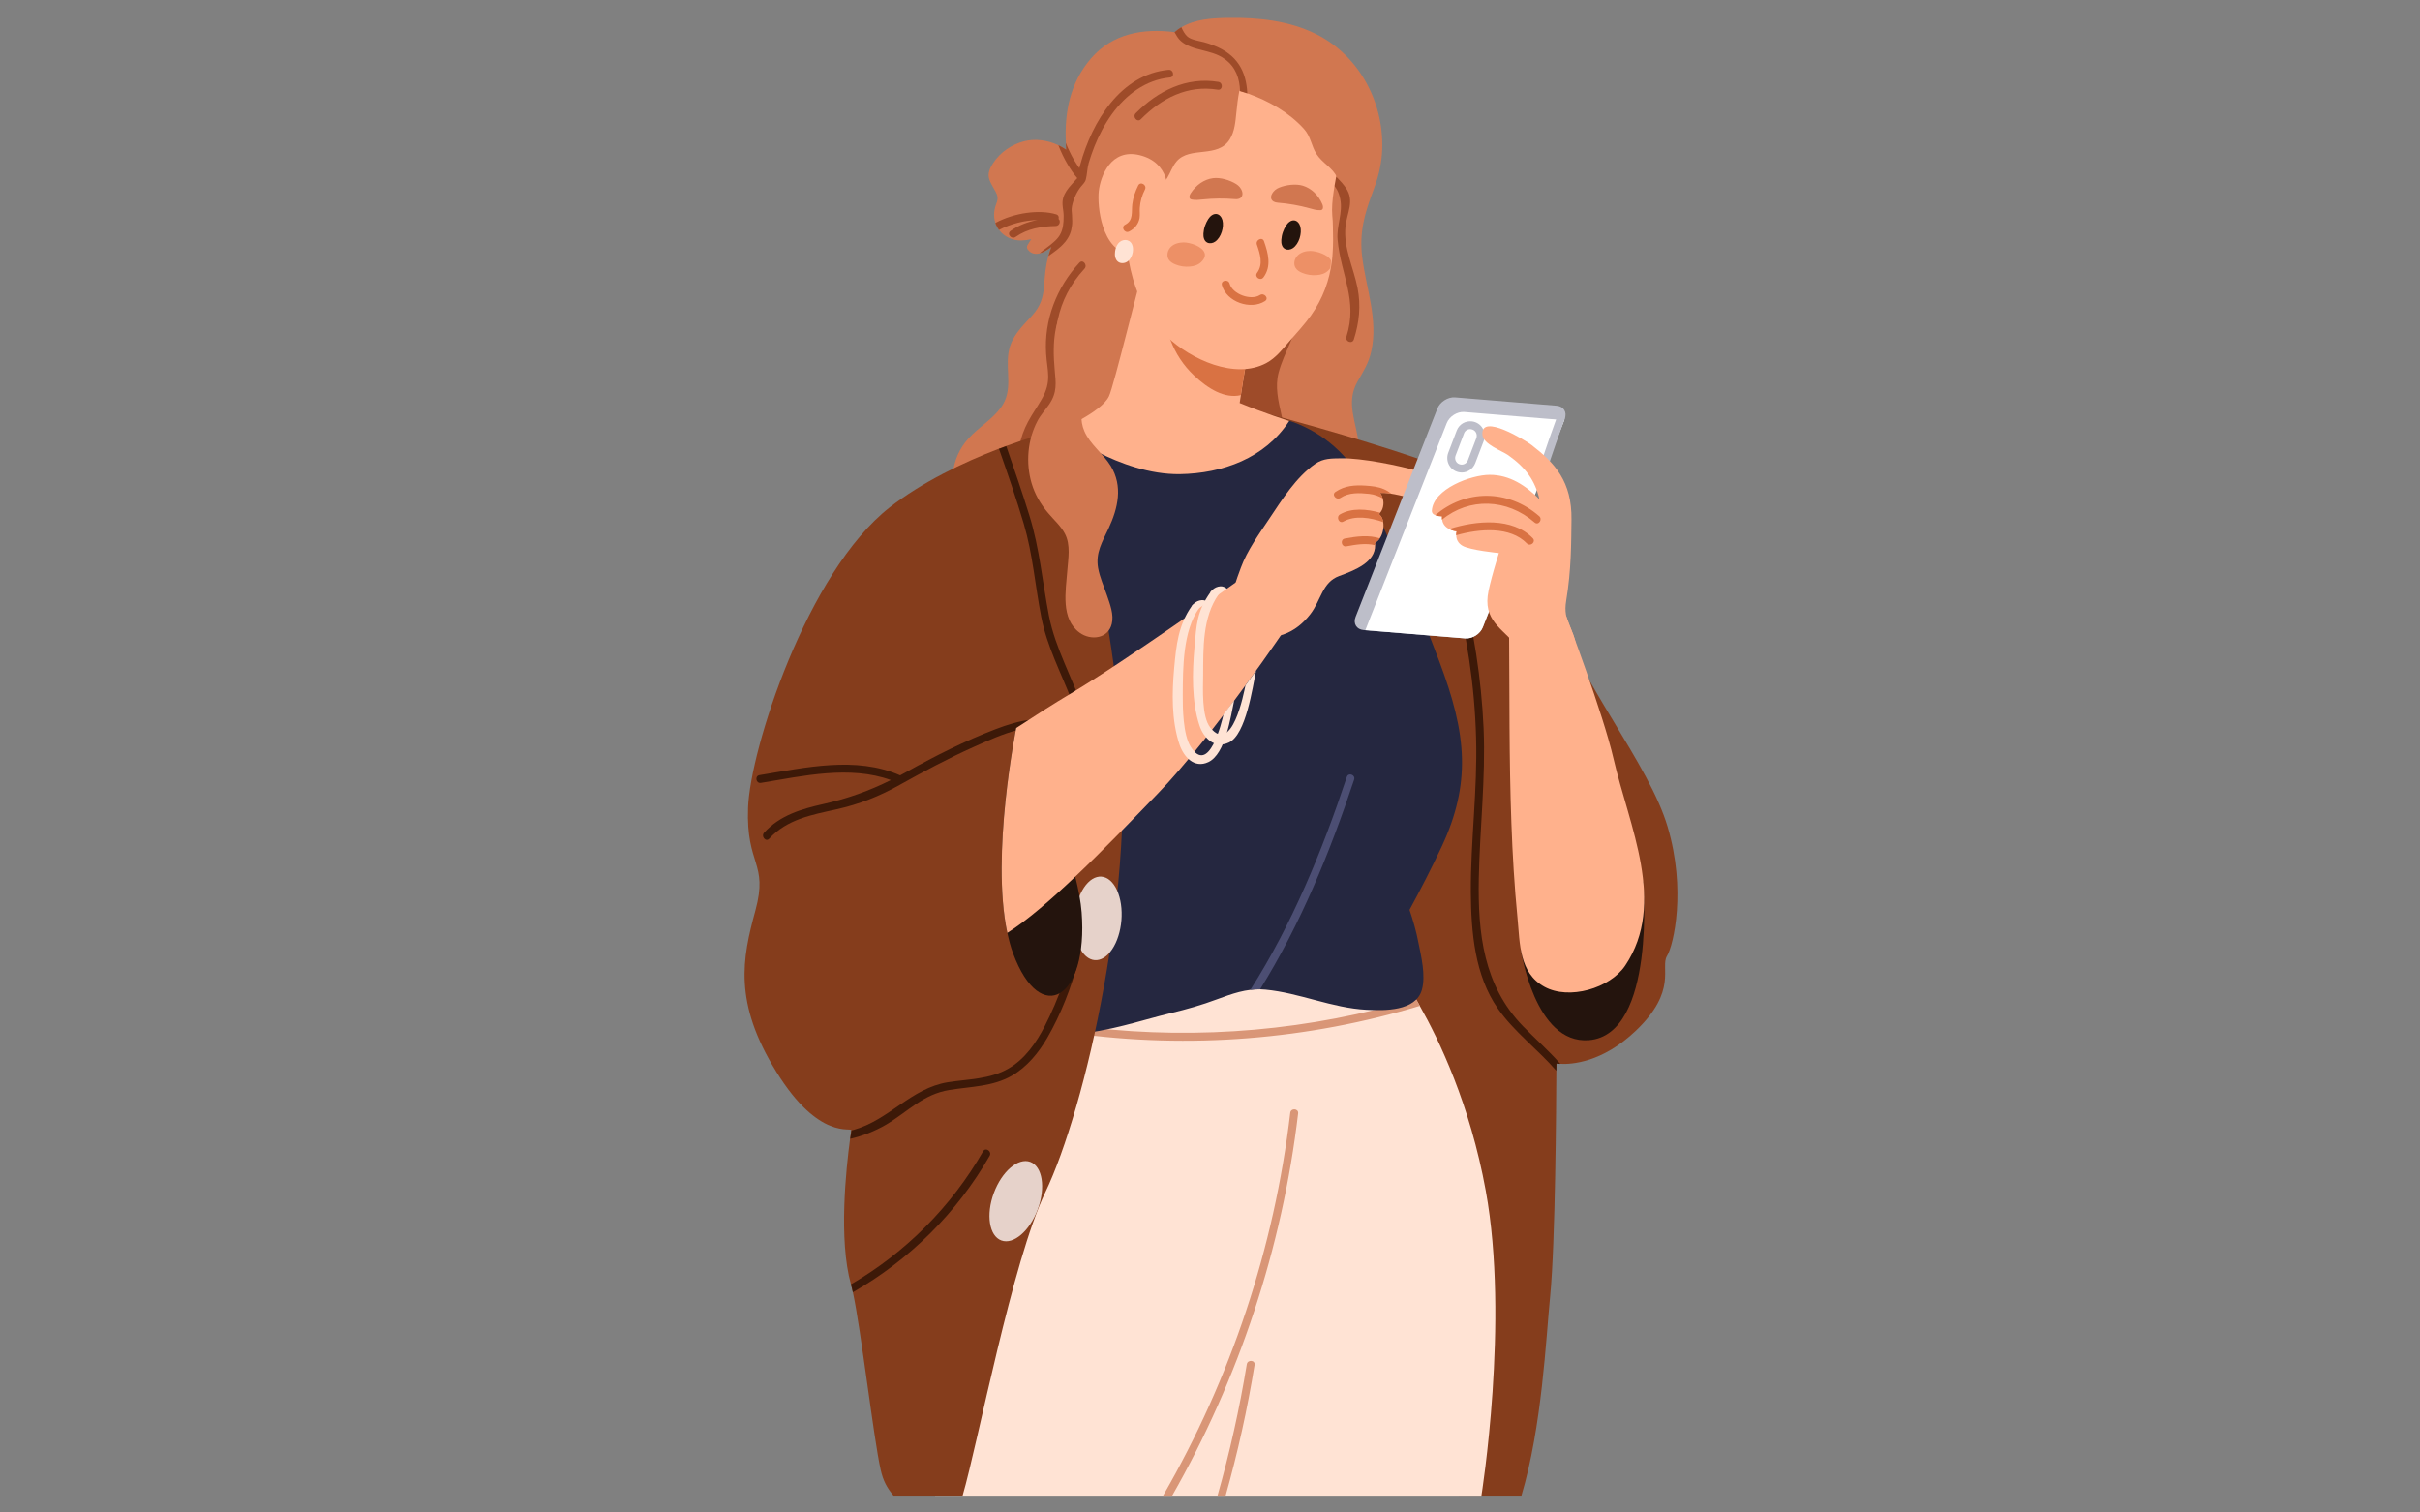 <svg xmlns="http://www.w3.org/2000/svg" xmlns:xlink="http://www.w3.org/1999/xlink" width="1280" zoomAndPan="magnify" viewBox="0 0 960 600" height="800" preserveAspectRatio="xMidYMid meet" version="1.0"><rect x="0" y="0" width="960" height="600" fill="#808080" stroke="none"/><defs><clipPath id="71a9c52ddd"><path d="M 502 164 L 666 164 L 666 593.367 L 502 593.367 Z M 502 164 " clip-rule="nonzero"/></clipPath><clipPath id="fd281f4e92"><path d="M 370 388 L 594 388 L 594 593.367 L 370 593.367 Z M 370 388 " clip-rule="nonzero"/></clipPath><clipPath id="ee0f46537e"><path d="M 295 170 L 446 170 L 446 593.367 L 295 593.367 Z M 295 170 " clip-rule="nonzero"/></clipPath><clipPath id="b22ae13ffc"><path d="M 461 440 L 515 440 L 515 593.367 L 461 593.367 Z M 461 440 " clip-rule="nonzero"/></clipPath><clipPath id="54430e6f8d"><path d="M 482 539 L 498 539 L 498 593.367 L 482 593.367 Z M 482 539 " clip-rule="nonzero"/></clipPath></defs><path fill="#d17750" d="M 436.621 169.109 C 435.883 160.43 434.996 151.754 434.414 143.074 C 433.984 136.883 435.027 132.805 437.754 127.254 C 438.887 124.891 439.93 122.684 440.449 120.078 C 441.461 114.863 440.785 109.285 438.52 104.5 C 435.578 98.309 429.145 94.75 426.477 88.523 C 428.254 86.562 430.246 84.754 432.484 83.16 C 434.109 81.965 432.086 79.57 430.492 80.766 C 430.156 80.98 429.848 81.227 429.543 81.504 C 427.98 82.668 426.508 83.957 425.254 85.273 C 424.578 85.949 423.996 86.625 423.383 87.297 C 422.801 88.004 422.219 88.738 421.699 89.477 C 420.168 91.562 418.879 93.801 417.84 96.16 C 417.562 96.742 417.348 97.297 417.102 97.879 L 417.102 97.91 C 416.645 99.105 416.246 100.27 415.906 101.527 C 415.324 103.52 414.957 105.574 414.684 107.719 C 414.191 111.676 414.375 115.816 412.938 119.586 C 411.312 123.973 407.973 126.484 405.094 129.953 C 402.426 133.172 400.559 136.113 400.004 140.375 C 399.023 147.766 401.906 155.004 397.094 161.625 C 393.633 166.41 388.27 169.445 384.316 173.801 C 376.812 181.957 376.535 192.656 379.57 202.836 C 379.844 203.789 380.793 204.434 381.773 203.973 C 394.094 197.84 408.035 198.359 420.809 193.945 C 425.867 192.168 431.594 189.469 434.812 185.023 C 436.438 182.754 437.051 180.27 437.172 177.695 C 437.324 174.844 436.895 171.93 436.621 169.109 Z M 436.621 169.109 " fill-opacity="1" fill-rule="nonzero"/><path fill="#d17750" d="M 430.676 70.434 C 430.523 69.668 430.309 68.93 430 68.195 C 429.605 67.152 429.145 66.141 428.562 65.223 C 427.488 63.473 426.141 61.91 424.547 60.621 C 424.059 60.16 423.508 59.762 422.953 59.363 C 421.945 58.691 420.902 58.078 419.828 57.586 C 415.57 55.594 410.699 54.918 406.285 56.023 C 401.355 57.281 396.758 60.406 394 64.668 C 390.66 69.758 392.469 71.477 394.949 76.047 C 396.758 79.355 394.949 80.184 394.461 83.68 C 394.215 85.246 394.336 86.93 394.891 88.434 C 394.918 88.586 394.949 88.711 395.012 88.863 C 395.348 89.723 395.777 90.52 396.328 91.223 C 398.32 93.922 401.629 95.426 405.062 95.395 C 406.5 95.363 407.82 95.18 409.105 94.871 C 408.586 95.641 408.062 96.438 407.574 97.297 C 407.328 97.754 407.328 98.43 407.637 98.859 C 408.891 100.637 410.605 100.945 412.445 100.516 C 413.945 100.117 415.602 99.137 417.133 97.969 L 417.133 97.938 C 419.125 96.438 421.055 94.566 422.465 93.004 C 423.262 92.113 423.875 91.406 424.305 90.824 C 424.641 90.395 424.977 89.938 425.285 89.477 C 426.969 87.113 428.5 84.418 429.574 81.566 C 430.43 79.297 430.953 76.902 431.012 74.543 C 431.043 73.133 430.98 71.781 430.676 70.434 Z M 430.676 70.434 " fill-opacity="1" fill-rule="nonzero"/><path fill="#d17750" d="M 540.672 196.43 C 539.109 195.539 537.547 194.711 536.016 193.852 C 538.742 188.734 539.57 182.66 539.016 176.527 C 538.223 167.605 533.656 159.91 538.527 151.355 C 540.824 147.336 543 143.965 543.98 139.336 C 546.77 126.793 541.957 114.438 540.395 102.109 C 539.172 92.234 541.285 84.848 544.715 75.738 C 546.555 70.984 547.812 66.234 548.211 61.082 C 549.648 41.734 539.66 22.262 522.105 13.523 C 511.41 8.188 499.125 6.898 487.328 7.082 C 480.895 7.176 474.094 7.574 468.699 10.793 C 467.781 11.348 466.891 12.02 466.035 12.758 C 466.004 12.758 466.004 12.758 465.973 12.758 C 453.688 11.16 441.371 13.188 432.758 23.211 C 424.426 32.934 422.219 44.645 422.832 56.637 C 422.895 57.555 422.926 58.477 423.016 59.363 C 423.199 61.387 423.445 63.414 423.723 65.438 C 424.117 68.043 424.609 70.617 425.129 73.195 C 425.496 75.004 425.926 76.844 426.355 78.621 C 426.418 78.805 426.449 79.051 426.508 79.234 C 426.051 80.062 425.684 80.953 425.312 81.809 C 424.547 83.59 423.934 85.43 423.445 87.328 C 422.984 89.168 422.648 91.039 422.465 92.973 C 422.371 94.074 422.312 95.148 422.344 96.254 C 422.344 96.684 422.344 97.141 422.371 97.57 C 422.926 109.16 431.41 120.078 428.254 131.82 C 425.59 141.695 416.918 148.625 414.836 158.805 C 413.855 163.559 414.129 168.617 415.539 173.277 C 417.012 178.125 420.352 181.895 422.156 186.555 C 422.527 187.508 423.875 187.719 424.578 187.078 C 428.836 183.184 432.758 179.965 437.203 177.695 C 441 175.793 445.137 174.535 450.133 174.137 C 453.32 173.891 456.074 173.402 458.066 171.621 C 458.832 175.332 459.812 179.84 462.234 181.648 C 464.594 183.398 468.883 182.629 471.551 182.723 C 475.809 182.844 480.066 183.059 484.324 183.336 C 493.059 183.918 501.914 184.594 510.461 186.586 C 518 188.332 524.891 191.43 531.664 194.988 C 530.438 196.613 528.875 198.145 526.914 199.527 C 525.262 200.66 527.281 203.051 528.906 201.918 C 531.172 200.383 532.949 198.516 534.422 196.52 C 535.922 197.316 537.453 198.176 538.957 199.066 C 540.609 199.957 542.387 197.41 540.672 196.43 Z M 540.672 196.43 " fill-opacity="1" fill-rule="nonzero"/><path fill="#9e4b29" d="M 538.527 114.191 C 536.934 106.125 532.891 98.336 533.746 89.906 C 534.328 84.262 537.484 79.754 533.902 74.543 C 530.07 68.961 522.992 64.27 517.754 60.223 C 516.16 58.996 514.383 61.543 515.977 62.77 C 518.457 64.699 520.91 66.633 523.27 68.688 C 527.773 72.582 530.469 73.164 531.664 78.957 C 532.797 84.418 530.133 89.566 530.621 95.086 C 531.879 109.07 538.773 119.004 534.113 133.602 C 533.504 135.5 536.445 136.605 537.055 134.672 C 539.23 127.898 539.906 121.152 538.527 114.191 Z M 538.527 114.191 " fill-opacity="1" fill-rule="nonzero"/><path fill="#9e4b29" d="M 428.195 104.195 C 419.156 114.035 414.129 126.855 414.988 140.348 C 415.449 147.309 417.316 151.199 413.242 158.344 C 411.344 161.656 409.656 163.895 407.82 167.301 C 404.539 173.371 403.008 180.883 403.898 187.781 C 404.141 189.773 407.207 189.191 406.961 187.199 C 405.766 177.969 410.023 170.242 415.234 162.945 C 418.543 158.316 420.688 155.465 419.707 149.574 C 417.043 133.477 418.695 119.129 430.215 106.586 C 431.535 105.113 429.543 102.723 428.195 104.195 Z M 428.195 104.195 " fill-opacity="1" fill-rule="nonzero"/><path fill="#9e4b29" d="M 516.039 117.93 C 515.793 118.055 515.578 118.176 515.332 118.301 C 514.812 110.512 512.207 102.812 511.656 95.055 C 511.504 93.062 508.438 93.645 508.594 95.641 C 509.082 102.508 511.137 109.039 511.934 115.848 C 512.117 117.289 512.145 118.699 512.145 120.078 C 499.004 127.312 485.184 136.453 481.906 152.027 C 479.484 163.496 486.164 184.41 499.523 186.953 C 504.273 187.844 507.672 185.668 509.082 181.16 C 512.543 170.152 504.273 158.988 507.215 147.828 C 509.449 139.395 514.75 132.129 515.363 123.234 C 515.395 122.777 515.363 122.285 515.395 121.824 C 516.066 121.457 516.711 121.121 517.387 120.754 C 519.164 119.801 517.816 116.98 516.039 117.93 Z M 516.039 117.93 " fill-opacity="1" fill-rule="nonzero"/><g clip-path="url(#71a9c52ddd)"><path fill="#853d1c" d="M 661.27 379.273 C 658.543 383.75 665.59 392.918 649.012 408.801 C 635.625 421.621 623.277 422.262 619.016 422.02 C 617.977 421.957 617.426 421.863 617.426 421.863 C 617.426 421.863 617.426 422.906 617.395 424.746 C 617.332 437.965 617.027 493.004 614.941 514.129 C 613.258 531.211 611.727 565.797 603.543 593.301 L 578.758 593.301 C 562.578 531.027 530.93 374.766 530.93 374.766 L 502.617 164.047 C 502.617 164.047 537.27 173.246 562.762 182.016 C 588.285 190.785 608.691 213.477 617.668 242.055 C 626.676 270.602 654.191 303.074 661.543 328.004 C 668.93 352.871 663.996 374.797 661.27 379.273 Z M 661.27 379.273 " fill-opacity="1" fill-rule="nonzero"/></g><path fill="#3d1908" d="M 617.426 421.895 C 617.426 421.895 617.426 422.938 617.395 424.777 C 610.102 416.344 600.57 409.262 594.23 400.156 C 585.008 386.941 583.598 369.77 583.477 354.098 C 583.352 333.676 586.141 313.316 585.559 292.863 C 585.008 271.953 581.82 251.254 576.488 231.078 C 575.969 229.117 579.031 228.562 579.555 230.527 C 584.578 249.598 587.641 269.07 588.531 288.816 C 589.391 308.777 587.031 328.586 586.633 348.488 C 586.234 370.199 588.469 390.926 604.188 407.117 C 609.027 412.082 614.391 416.805 618.988 422.047 C 617.977 421.988 617.426 421.895 617.426 421.895 Z M 617.426 421.895 " fill-opacity="1" fill-rule="nonzero"/><path fill="#24140d" d="M 603.27 376.543 C 603.27 376.543 608.723 414.383 630.324 412.637 C 657.07 410.457 651.863 349.621 651.863 349.621 Z M 603.27 376.543 " fill-opacity="1" fill-rule="nonzero"/><g clip-path="url(#fd281f4e92)"><path fill="#ffe3d4" d="M 587.672 593.332 L 370.93 593.332 C 370.93 593.332 382.969 494.445 396.238 471.293 C 409.473 448.051 423.508 410.703 423.508 410.703 L 425.836 409.938 L 432.699 407.668 L 491.066 388.289 L 556.758 388.594 C 556.758 388.594 558.656 391.262 561.691 396.293 C 562.148 397.121 562.73 398.07 563.254 399.082 C 570.852 412.48 583.168 438.117 589.391 472.336 C 598.855 523.973 587.672 593.332 587.672 593.332 Z M 587.672 593.332 " fill-opacity="1" fill-rule="nonzero"/></g><path fill="#d99677" d="M 563.254 399.02 C 518.887 412.422 471.855 416.223 425.805 409.875 C 418.605 408.895 411.402 407.668 404.266 406.195 C 402.336 405.797 402.551 402.668 404.512 403.098 C 413.824 405.031 423.23 406.562 432.668 407.605 C 475.992 412.605 520.02 408.68 561.66 396.23 C 562.18 397.09 562.73 398.008 563.254 399.02 Z M 563.254 399.02 " fill-opacity="1" fill-rule="nonzero"/><path fill="#ffb18c" d="M 511.379 166.992 C 511.379 166.992 501.547 163.895 491.77 159.879 C 491.926 158.836 492.078 157.762 492.262 156.719 C 493.18 150.402 494.285 144.148 495.508 137.863 C 496.121 137.371 496.336 136.422 495.938 135.715 C 496.305 133.875 496.645 131.977 497.07 130.105 C 497.469 128.141 494.375 127.898 493.977 129.859 C 493.672 131.27 493.395 132.68 493.121 134.121 C 484.082 130.164 470.812 124.891 463.125 116.949 C 460.184 113.914 458.035 110.48 457.301 106.586 C 457.27 106.34 457.117 106.094 456.934 105.941 C 457.148 105.266 457.332 104.562 457.547 103.887 C 458.129 101.957 455.219 100.883 454.637 102.812 C 451.785 112.043 441.922 152.98 439.93 157.18 C 436.926 163.559 420.809 170.367 420.809 170.367 C 420.809 170.367 411.863 181.16 411.559 186.371 C 411.344 190.359 417.777 193.301 420.656 194.805 C 428.012 198.668 436.098 201.367 444.098 203.543 C 457.914 207.254 474.031 210.441 487.941 205.66 C 495.234 203.113 500.227 198.176 505.438 192.688 C 511.688 186.035 520.48 177.816 520.48 177.816 Z M 511.379 166.992 " fill-opacity="1" fill-rule="nonzero"/><path fill="#d97243" d="M 497.043 130.137 C 497.441 128.172 494.344 127.926 493.945 129.891 C 493.641 131.301 493.363 132.711 493.09 134.152 C 484.051 130.195 470.781 124.922 463.094 116.98 C 462.266 116.828 461.406 117.258 461.406 118.328 C 461.469 129.953 465.113 140.898 473.695 148.992 C 479.18 154.176 485.828 158.254 492.23 156.75 C 493.148 150.434 494.254 144.18 495.48 137.895 C 496.09 137.402 496.305 136.453 495.906 135.746 C 496.305 133.875 496.645 132.004 497.043 130.137 Z M 497.043 130.137 " fill-opacity="1" fill-rule="nonzero"/><path fill="#ffb18c" d="M 528.508 85.457 C 527.59 74.234 534.668 56.023 532.398 47.527 C 532.125 46.578 531.816 45.535 531.082 44.738 C 530.223 43.758 528.812 43.266 527.465 42.867 C 522.012 41.273 505.621 23.488 499.922 22.812 C 490.82 21.648 489.105 25.664 479.945 25.879 C 473.48 26.035 470.109 38.852 464.5 41.609 C 457.426 45.137 452.613 51.547 450.039 58.477 C 448.691 62.062 447.836 65.711 447.312 69.516 C 446.824 73.008 446.609 76.598 446.457 80.125 C 445.934 90.121 446.301 97.082 448.508 106.953 C 450.746 116.797 455.309 126.457 463.125 133.754 C 472.344 142.461 489.871 150.711 502.34 144.027 C 506.109 142 508.746 138.566 511.473 135.41 C 514.414 132.035 517.445 128.785 520.051 125.137 C 524.738 118.516 527.496 111.156 528.418 103.09 C 528.539 102.141 528.602 101.16 528.66 100.176 C 528.875 97.02 528.875 93.676 528.754 89.965 C 528.754 88.465 528.66 86.961 528.508 85.457 Z M 528.508 85.457 " fill-opacity="1" fill-rule="nonzero"/><path fill="#d17750" d="M 530.254 70.129 C 531.785 71.172 532.43 71.66 533.809 72.855 C 537.395 63.105 540.211 49.309 533.84 40.598 C 529.793 35.078 523.145 32.656 517.477 29.285 C 511.535 25.727 506.262 20.82 499.676 18.52 C 493.793 16.438 487.543 16.59 481.445 18 C 479.578 18.43 477.707 18.98 475.871 19.625 C 471.426 21.219 467.137 23.398 463.336 25.695 C 451.113 33.148 446.547 47.129 436.496 56.512 C 435.641 56.543 434.902 57.25 434.934 58.105 C 434.414 59.121 435.332 60.375 436.438 60.348 C 441.523 65.926 449.059 72.824 456.566 73.531 C 463.707 74.234 463.336 68.012 466.738 64.027 C 472.07 57.832 483.07 62.953 487.848 55.254 C 489.809 52.129 490.086 48.234 490.453 44.707 C 490.73 41.703 491.098 38.82 491.648 36 C 491.77 36.031 491.863 36.09 491.984 36.121 C 492.934 36.398 493.914 36.703 494.867 37.043 C 503.262 39.984 511.32 44.586 517.234 51.086 C 520.051 54.184 520.176 57.953 522.289 61.145 C 524.434 64.547 528.785 66.691 530.254 70.129 Z M 530.254 70.129 " fill-opacity="1" fill-rule="nonzero"/><path fill="#9e4b29" d="M 463.551 27.691 C 444.555 29.469 433.188 48.266 428.562 65.223 C 428.41 65.711 428.285 66.203 428.164 66.664 C 426.816 64.793 425.59 62.77 424.547 60.621 C 423.906 59.305 423.293 57.984 422.77 56.637 C 422.832 57.555 422.863 58.477 422.953 59.363 C 421.945 58.691 420.902 58.078 419.828 57.586 C 420.934 60.348 422.156 62.984 423.66 65.438 C 424.762 67.277 425.988 69.055 427.336 70.648 C 426.602 71.508 425.836 72.336 425.07 73.195 C 423.66 74.758 422.371 76.414 421.762 78.5 C 421.055 81.043 421.945 83.16 421.945 85.703 C 421.945 87.145 421.883 88.402 421.699 89.477 C 421.238 92.512 420.012 94.32 417.84 96.16 C 417.133 96.836 416.246 97.48 415.266 98.215 C 414.254 98.949 413.305 99.719 412.414 100.484 C 413.918 100.086 415.57 99.105 417.102 97.938 C 416.645 99.133 416.246 100.301 415.906 101.559 C 418.176 99.934 420.504 98.398 422.312 96.223 C 422.434 96.098 422.527 95.977 422.617 95.883 C 424.273 93.77 425.008 91.805 425.254 89.414 C 425.344 88.863 425.344 88.25 425.344 87.637 C 425.344 86.656 425.312 85.918 425.254 85.273 C 425.129 83.926 425.008 83.098 425.254 81.781 C 425.773 79.113 427.09 76.137 428.809 74.023 C 429.543 73.133 430.461 72.305 430.738 71.199 C 431.289 69.086 431.258 66.879 431.871 64.699 C 432.543 62.43 433.312 60.223 434.168 58.047 C 435.977 53.57 438.215 49.277 441.031 45.352 C 446.547 37.688 454.453 31.645 464.074 30.727 C 466.125 30.57 465.543 27.477 463.551 27.691 Z M 463.551 27.691 " fill-opacity="1" fill-rule="nonzero"/><path fill="#24140d" d="M 478.043 89.508 C 478.352 88.617 478.781 87.758 479.27 86.961 C 479.977 85.859 481.141 84.754 482.52 84.875 C 483.773 85 484.633 86.164 484.938 87.328 C 485.645 89.996 484.48 94.199 481.996 95.883 C 481.109 96.496 479.852 96.711 478.902 96.223 C 477.617 95.578 477.309 93.984 477.402 92.602 C 477.461 91.59 477.676 90.52 478.043 89.508 Z M 478.043 89.508 " fill-opacity="1" fill-rule="nonzero"/><path fill="#24140d" d="M 508.93 92.051 C 509.234 91.164 509.664 90.305 510.156 89.508 C 510.859 88.402 512.023 87.297 513.402 87.422 C 514.66 87.543 515.516 88.711 515.824 89.875 C 516.527 92.543 515.363 96.742 512.883 98.43 C 511.992 99.043 510.738 99.258 509.789 98.766 C 508.5 98.121 508.195 96.527 508.285 95.148 C 508.348 94.137 508.562 93.062 508.93 92.051 Z M 508.93 92.051 " fill-opacity="1" fill-rule="nonzero"/><path fill="#ffb18c" d="M 435.883 75.801 C 435.242 81.535 436.805 99.441 448.66 101.129 C 460.426 102.812 463.062 88.926 462.602 83.035 C 462.57 82.516 462.266 82.117 461.836 81.84 C 464.531 75.34 463.707 64.426 452.094 61.543 C 440.727 58.781 436.559 69.82 435.883 75.801 Z M 435.883 75.801 " fill-opacity="1" fill-rule="nonzero"/><path fill="#d97243" d="M 452.152 82.516 C 452.309 79.91 453.043 77.457 454.207 75.156 C 455.094 73.348 452.398 71.781 451.512 73.594 C 450.348 75.953 449.52 78.316 449.184 80.953 C 448.785 84.078 449.734 87.391 446.332 89.137 C 444.555 90.059 446.117 92.727 447.926 91.836 C 450.07 90.734 451.633 88.926 452.062 86.5 C 452.277 85.184 452.062 83.805 452.152 82.516 Z M 452.152 82.516 " fill-opacity="1" fill-rule="nonzero"/><path fill="#d97243" d="M 501.422 95.699 C 500.777 93.801 497.961 95.18 498.605 97.051 C 499.859 100.699 501.207 104.84 498.664 108.242 C 497.469 109.867 500.012 111.645 501.207 110.02 C 504.488 105.637 503.078 100.422 501.422 95.699 Z M 501.422 95.699 " fill-opacity="1" fill-rule="nonzero"/><path fill="#d97243" d="M 499.797 117.043 C 496.246 119.344 488.922 116.703 487.789 112.535 C 487.266 110.602 484.203 111.156 484.723 113.117 C 486.531 119.801 496.152 123.113 501.82 119.434 C 503.508 118.328 501.484 115.969 499.797 117.043 Z M 499.797 117.043 " fill-opacity="1" fill-rule="nonzero"/><path fill="#ed9066" d="M 477.859 100.391 C 477.035 97.754 472.102 96.129 469.465 96.16 C 467.656 96.191 465.758 96.684 464.473 97.938 C 463.184 99.195 462.664 101.344 463.582 102.906 C 464.164 103.855 465.207 104.469 466.25 104.898 C 468.055 105.637 470.016 105.941 471.977 105.758 C 473.602 105.637 475.258 105.145 476.453 104.012 C 477.859 102.66 478.199 101.465 477.859 100.391 Z M 477.859 100.391 " fill-opacity="1" fill-rule="nonzero"/><path fill="#ed9066" d="M 528.02 103.336 C 527.957 104.348 527.895 105.297 527.773 106.25 C 527.559 106.648 527.223 107.016 526.793 107.414 C 525.598 108.547 523.941 109.039 522.289 109.133 C 520.359 109.285 518.398 109.008 516.559 108.242 C 515.516 107.812 514.504 107.199 513.922 106.25 C 512.973 104.684 513.496 102.57 514.812 101.312 C 516.098 100.055 518 99.535 519.805 99.535 C 522.32 99.562 526.793 100.973 528.02 103.336 Z M 528.02 103.336 " fill-opacity="1" fill-rule="nonzero"/><path fill="#d17750" d="M 492.66 75.676 C 492.293 74.695 491.527 73.715 490.391 73.008 C 487.789 71.383 484.051 70.312 481.199 70.68 C 477.707 71.141 474.461 73.348 472.316 76.719 C 471.918 77.332 471.609 78.254 472.07 78.805 C 472.254 79.02 472.5 79.082 472.742 79.141 C 474.184 79.449 475.656 79.266 477.125 79.113 C 481.355 78.684 485.613 78.621 489.871 78.988 C 492.566 79.234 493.332 77.488 492.66 75.676 Z M 492.66 75.676 " fill-opacity="1" fill-rule="nonzero"/><path fill="#d17750" d="M 506.875 80.398 C 511.137 80.738 515.332 81.473 519.438 82.605 C 520.848 83.008 522.258 83.434 523.727 83.375 C 523.973 83.375 524.25 83.344 524.465 83.16 C 525.016 82.699 524.863 81.719 524.586 81.043 C 523.023 77.363 520.176 74.664 516.805 73.652 C 514.047 72.824 510.188 73.285 507.367 74.449 C 506.141 74.941 505.223 75.801 504.699 76.719 C 503.691 78.316 504.148 80.184 506.875 80.398 Z M 506.875 80.398 " fill-opacity="1" fill-rule="nonzero"/><path fill="#252740" d="M 579.953 300.93 C 579.676 288.664 576.246 276.398 570.973 262.387 C 562.336 239.297 552.316 216.699 542.051 194.312 C 536.629 182.508 526.977 173.156 514.996 168.219 C 512.852 167.359 511.379 166.84 511.41 167.055 C 511.379 167.086 511.352 167.086 511.32 167.145 C 501.789 181.742 485.031 187.812 468.055 188.09 C 444.125 188.395 420.809 170.395 420.809 170.395 C 420.809 170.395 404.297 179.902 403.559 186.707 C 403.285 189.254 402.762 191.031 402.977 193.363 C 403.191 195.785 403.559 198.207 403.527 200.598 C 403.527 208.848 402.918 217.035 402.887 225.254 C 402.824 251.867 405.43 278.391 408.125 304.887 C 408.004 320.125 407.543 335.363 406.656 350.574 C 405.797 365.629 403.07 380.992 402.945 396.047 C 402.734 421.465 447.312 406.195 460.059 403.008 C 466.125 401.504 472.254 400.031 478.199 398.039 C 484.324 396.016 489.871 393.41 496.031 392.672 C 497.285 392.52 498.574 392.457 499.891 392.457 C 500.535 392.488 501.238 392.551 501.945 392.582 C 515.578 393.871 528.324 399.879 542.113 400.586 C 549.129 400.953 561.629 401.199 564.051 392.672 C 565.672 386.969 563.742 379.211 562.609 373.602 C 561.781 369.309 560.559 365.105 559.148 360.938 C 563.652 352.656 567.941 344.316 571.953 335.762 C 577.836 323.191 580.195 312.027 579.953 300.93 Z M 579.953 300.93 " fill-opacity="1" fill-rule="nonzero"/><path fill="#ffb18c" d="M 578.391 199.188 C 578.391 200.078 577.652 200.66 576.797 200.723 C 570.668 201.059 559.332 197.043 551.945 195.848 C 550.969 195.664 550.016 195.57 549.219 195.539 C 548.637 195.508 548.055 195.57 547.473 195.539 C 547.965 196.215 548.301 196.918 548.516 197.688 C 548.852 198.73 548.914 199.863 548.637 201.059 C 548.422 202.008 548.027 202.777 547.473 203.422 C 547.32 203.605 547.199 203.789 547.016 203.91 C 547.656 204.461 548.211 205.168 548.484 206.148 C 548.578 206.426 548.668 206.762 548.699 207.07 C 549.066 209.152 548.578 211.668 547.504 213.324 C 547.441 213.418 547.383 213.508 547.32 213.57 C 546.832 214.305 546.156 214.887 545.422 215.41 C 545.453 215.684 545.48 215.992 545.512 216.27 C 545.605 223.043 537.484 226.234 531.234 228.504 C 524.496 230.988 524.125 238.008 519.805 243.621 C 516.988 247.27 513.434 250.211 509.051 251.715 C 500.168 254.812 490.238 249.629 489.383 239.816 C 488.859 233.652 490.207 230.832 492.262 225.16 C 494.773 218.352 499.402 211.945 503.383 205.965 C 508.531 198.301 514.109 189.254 521.828 183.949 C 524.984 181.773 528.262 181.863 532 181.805 C 540.059 181.648 555.102 184.656 562.824 186.953 C 568.555 188.703 578.449 191.984 578.391 199.188 Z M 578.391 199.188 " fill-opacity="1" fill-rule="nonzero"/><path fill="#d97243" d="M 549.219 195.539 C 548.637 195.508 548.055 195.57 547.473 195.539 C 547.965 196.215 548.301 196.918 548.516 197.688 C 546.953 196.828 545.328 196.152 543.125 195.906 C 539.262 195.508 535.125 195.266 531.785 197.504 C 530.133 198.605 528.109 196.246 529.766 195.141 C 533.441 192.625 537.484 192.352 541.867 192.656 C 544.258 192.812 546.77 193.086 549.008 194.066 C 550.109 194.527 551.059 195.172 551.945 195.848 C 550.965 195.691 550.016 195.57 549.219 195.539 Z M 549.219 195.539 " fill-opacity="1" fill-rule="nonzero"/><path fill="#d97243" d="M 548.699 207.102 C 543.676 205.32 537.484 204.34 532.949 206.887 C 531.203 207.898 529.887 205.074 531.57 204.062 C 536.137 201.426 542.172 201.887 547.473 203.391 C 547.32 203.574 547.199 203.758 547.016 203.879 C 547.656 204.434 548.211 205.137 548.484 206.117 C 548.609 206.457 548.668 206.762 548.699 207.102 Z M 548.699 207.102 " fill-opacity="1" fill-rule="nonzero"/><path fill="#d97243" d="M 545.422 215.441 C 545.453 215.715 545.48 216.023 545.512 216.297 C 541.898 215.348 537.883 216.023 534.086 216.727 C 532.094 217.098 531.512 214 533.504 213.633 C 538.098 212.773 543.031 212.129 547.352 213.57 C 546.832 214.336 546.156 214.887 545.422 215.441 Z M 545.422 215.441 " fill-opacity="1" fill-rule="nonzero"/><g clip-path="url(#ee0f46537e)"><path fill="#853d1c" d="M 414.684 472.949 C 401.539 500.363 387.996 572.238 381.867 593.301 L 354.445 593.301 C 351.809 590.176 350.309 587.293 349.359 583.062 C 346.57 570.734 341.574 527.469 338.328 512.598 C 338.113 511.492 337.84 510.48 337.594 509.594 C 337.594 509.562 337.562 509.5 337.562 509.469 C 332.598 491.684 335.633 463.629 337.227 451.73 C 337.441 450.414 337.594 449.277 337.715 448.418 C 337.961 446.918 325.031 452.805 307.965 425.176 C 290.93 397.578 294.422 380.348 299.66 361.215 C 304.871 342.047 295.895 343.43 296.75 320.398 C 297.578 297.371 320.098 226.938 352.973 201.242 C 365.75 191.277 382.145 183.398 396.27 178 C 397.25 177.633 398.199 177.297 399.148 176.926 C 407.973 173.676 415.664 171.469 420.719 170.305 C 420.719 170.305 436.559 212.406 443.941 281.734 C 451.328 351.094 430.43 440.141 414.684 472.949 Z M 414.684 472.949 " fill-opacity="1" fill-rule="nonzero"/></g><path fill="#e6d2ca" d="M 436.969 347.758 C 437.574 347.809 438.168 347.965 438.746 348.227 C 439.324 348.488 439.879 348.848 440.406 349.309 C 440.934 349.773 441.422 350.328 441.879 350.973 C 442.336 351.617 442.746 352.344 443.113 353.148 C 443.477 353.953 443.793 354.82 444.055 355.754 C 444.32 356.684 444.527 357.664 444.676 358.688 C 444.824 359.711 444.918 360.762 444.945 361.836 C 444.977 362.914 444.949 363.996 444.859 365.082 C 444.77 366.172 444.621 367.242 444.414 368.301 C 444.211 369.355 443.949 370.379 443.633 371.363 C 443.32 372.348 442.957 373.281 442.543 374.156 C 442.133 375.031 441.68 375.836 441.188 376.57 C 440.695 377.305 440.172 377.953 439.617 378.516 C 439.062 379.078 438.484 379.543 437.891 379.914 C 437.293 380.285 436.691 380.551 436.078 380.715 C 435.465 380.879 434.852 380.934 434.246 380.883 C 433.637 380.836 433.047 380.68 432.469 380.418 C 431.887 380.156 431.336 379.793 430.809 379.332 C 430.281 378.871 429.789 378.316 429.336 377.668 C 428.879 377.023 428.469 376.301 428.102 375.496 C 427.734 374.691 427.422 373.82 427.156 372.891 C 426.895 371.957 426.688 370.98 426.539 369.957 C 426.387 368.934 426.297 367.883 426.266 366.805 C 426.234 365.73 426.266 364.648 426.355 363.559 C 426.445 362.473 426.594 361.398 426.797 360.344 C 427.004 359.285 427.266 358.266 427.578 357.281 C 427.895 356.293 428.258 355.363 428.672 354.484 C 429.082 353.609 429.535 352.805 430.027 352.07 C 430.52 351.336 431.043 350.688 431.598 350.125 C 432.152 349.562 432.727 349.098 433.324 348.727 C 433.918 348.359 434.523 348.09 435.137 347.93 C 435.75 347.766 436.359 347.707 436.969 347.758 Z M 436.969 347.758 " fill-opacity="1" fill-rule="nonzero"/><path fill="#e6d2ca" d="M 411.68 479.727 C 408.492 488.344 402.027 493.863 397.219 492.082 C 392.406 490.305 391.059 481.871 394.246 473.285 C 397.434 464.672 403.898 459.152 408.707 460.93 C 413.52 462.707 414.867 471.109 411.68 479.727 Z M 411.68 479.727 " fill-opacity="1" fill-rule="nonzero"/><path fill="#3d1908" d="M 434.383 319.727 C 434.293 321.719 431.168 321.473 431.289 319.48 C 432.117 305.223 430.215 291.148 425.098 277.777 C 420.84 266.711 415.355 256.5 413.059 244.754 C 410.637 232.367 409.719 219.949 406.133 207.805 C 403.16 197.777 399.73 187.906 396.297 178.062 C 397.277 177.695 398.23 177.355 399.18 176.988 C 402.336 186.156 405.52 195.293 408.371 204.555 C 412.414 217.617 413.52 230.832 416.09 244.172 C 418.695 257.57 425.652 269.102 429.789 281.949 C 433.77 294.184 435.117 306.91 434.383 319.727 Z M 434.383 319.727 " fill-opacity="1" fill-rule="nonzero"/><path fill="#3d1908" d="M 427.828 380.992 C 424.977 391.816 420.781 402.453 415.48 411.652 C 412.016 417.633 407.449 423.215 401.414 426.711 C 393.816 431.094 385.113 431.004 376.688 432.383 C 366.086 434.07 360.145 441.059 351.379 446.211 C 347 448.758 342.219 450.625 337.285 451.762 C 337.5 450.441 337.652 449.309 337.777 448.449 C 338.023 448.387 338.328 448.297 338.574 448.234 C 352.73 444.309 361.34 431.676 376.047 429.316 C 384.195 428.027 392.621 428.18 400.004 423.918 C 406.562 420.18 411.098 413.617 414.469 407.023 C 419.953 396.352 424.305 384.027 426.723 371.793 C 426.969 374.891 427.305 377.957 427.828 380.992 Z M 427.828 380.992 " fill-opacity="1" fill-rule="nonzero"/><path fill="#3d1908" d="M 423.691 287.223 C 413.977 283.391 404.324 285.66 394.891 289.277 C 382.816 293.906 371.176 299.766 359.898 306.051 C 358.949 306.57 358 307.062 357.078 307.582 C 339.586 299.855 319.422 304.516 301.285 307.492 C 299.293 307.828 299.875 310.895 301.867 310.559 C 318.504 307.828 337.133 303.535 353.402 309.453 C 344.887 313.684 336.43 316.75 326.746 318.93 C 317.891 320.922 309.406 323.406 303.125 330.305 C 301.777 331.777 303.797 334.168 305.145 332.695 C 312.191 325 322.027 323.223 331.773 321.074 C 340.809 319.051 348.715 315.953 356.805 311.414 C 366.426 306.051 376.078 300.867 386.156 296.359 C 397.492 291.301 410.27 285.23 422.648 290.137 C 424.488 290.902 425.559 287.957 423.691 287.223 Z M 423.691 287.223 " fill-opacity="1" fill-rule="nonzero"/><path fill="#24140d" d="M 401.875 378.168 C 400.957 375.688 400.219 372.957 399.609 370.043 C 392.957 338.953 403.133 288.758 403.133 288.758 C 403.133 288.758 419.922 321.504 426.539 347.75 C 427.828 352.812 428.746 357.656 429.082 361.918 C 431.719 396.109 412.781 407.605 401.875 378.168 Z M 401.875 378.168 " fill-opacity="1" fill-rule="nonzero"/><g clip-path="url(#b22ae13ffc)"><path fill="#d99677" d="M 514.965 441.672 C 508.621 495.09 491.559 546.727 464.992 593.332 L 461.375 593.332 C 488.277 546.785 505.496 495.059 511.84 441.43 C 512.086 439.465 515.18 439.711 514.965 441.672 Z M 514.965 441.672 " fill-opacity="1" fill-rule="nonzero"/></g><g clip-path="url(#54430e6f8d)"><path fill="#d99677" d="M 497.684 541.48 C 494.836 558.992 491.004 576.285 486.195 593.332 L 482.977 593.332 C 487.848 576.223 491.711 558.809 494.59 541.238 C 494.895 539.242 498.023 539.488 497.684 541.48 Z M 497.684 541.48 " fill-opacity="1" fill-rule="nonzero"/></g><path fill="#9e4b29" d="M 494.805 37.043 C 493.855 36.703 492.875 36.398 491.926 36.121 C 491.742 31.246 490.332 26.648 485.859 23.426 C 482.762 21.16 479.27 20.574 475.84 19.625 C 474.277 19.258 472.742 18.766 471.242 18.062 C 468.086 16.59 467.199 15.027 465.91 12.727 C 465.941 12.727 465.941 12.727 465.973 12.727 C 466.832 11.988 467.719 11.316 468.637 10.762 C 469.25 12.176 469.957 13.492 470.938 14.414 C 472.438 15.824 475.625 16.223 477.617 16.742 C 478.965 17.109 480.219 17.508 481.383 18 C 490.73 21.586 494.375 28.148 494.805 37.043 Z M 494.805 37.043 " fill-opacity="1" fill-rule="nonzero"/><path fill="#9e4b29" d="M 483.316 32.473 C 470.629 30.387 459.293 36.062 450.531 44.922 C 449.121 46.332 451.145 48.723 452.551 47.312 C 460.793 38.973 471.09 33.609 483.07 35.57 C 485.062 35.906 485.305 32.809 483.316 32.473 Z M 483.316 32.473 " fill-opacity="1" fill-rule="nonzero"/><path fill="#9e4b29" d="M 418.789 89.66 C 413.18 89.75 407.543 90.703 402.887 93.984 C 401.262 95.148 399.238 92.789 400.895 91.59 C 404.172 89.293 407.758 87.973 411.559 87.27 C 406.594 87.359 400.895 88.77 396.297 91.223 C 395.746 90.52 395.316 89.723 394.98 88.863 C 394.918 88.738 394.891 88.617 394.859 88.434 C 402.363 84.387 412.324 83.008 419.004 85.031 C 419.922 85.336 420.137 86.133 419.922 86.84 C 420.871 87.605 420.41 89.629 418.789 89.66 Z M 418.789 89.66 " fill-opacity="1" fill-rule="nonzero"/><path fill="#d17750" d="M 439.133 236.168 C 437.906 232.582 436.281 229.055 435.609 225.312 C 434.566 219.305 437.262 214.949 439.746 209.676 C 443.516 201.582 445.535 192.871 440.602 184.809 C 437.602 179.902 432.453 176.375 430.156 171.039 C 426.477 162.453 432.453 154.051 436.07 146.633 C 438.918 140.773 440.695 134.52 440.973 127.988 C 441.277 121.027 438.855 114.496 438.273 107.719 C 438.672 107.047 439.07 106.309 439.379 105.48 C 439.805 104.379 438.98 103.582 438.09 103.457 C 437.723 101.863 435.117 101.773 435.059 103.641 C 435.027 104.715 435.059 105.789 435.148 106.863 C 432.516 110.785 428.07 113.086 425.008 116.766 C 421.789 120.66 419.828 125.473 418.82 130.41 C 417.746 135.777 417.898 141.328 418.391 146.754 C 418.848 151.844 419.492 155.648 416.121 160.523 C 414.59 162.762 412.844 164.539 411.559 166.992 C 407.605 174.504 406.84 183.672 409.258 191.801 C 410.578 196.215 412.812 200.016 415.785 203.512 C 418.023 206.18 420.809 208.602 422.434 211.699 C 424.793 216.176 423.75 221.633 423.383 226.48 C 422.77 234.48 420.688 245.488 428.316 251.008 C 432.73 254.199 439.594 253.402 441.031 247.484 C 441.953 243.836 440.328 239.664 439.133 236.168 Z M 439.133 236.168 " fill-opacity="1" fill-rule="nonzero"/><path fill="#ffe3d4" d="M 449.121 97.082 C 449.121 97.051 449.09 97.02 449.09 96.988 C 448.02 94.629 445.105 94.719 443.605 96.559 C 442.902 97.449 442.504 98.551 442.348 99.688 C 442.137 101.188 442.32 102.906 443.516 103.828 C 444.617 104.684 446.301 104.5 447.406 103.641 C 448.508 102.785 449.121 101.434 449.367 100.055 C 449.52 99.043 449.52 98 449.121 97.082 Z M 449.121 97.082 " fill-opacity="1" fill-rule="nonzero"/><path fill="#bdbec9" d="M 620.703 166.195 L 620.52 166.688 L 588.223 248.832 C 587.184 251.5 584.059 253.461 581.27 253.246 L 540.918 249.938 C 538.129 249.691 536.688 247.359 537.762 244.691 L 570.207 162.055 C 571.281 159.387 574.406 157.426 577.195 157.641 L 617.516 160.953 C 620.336 161.195 621.742 163.527 620.703 166.195 Z M 620.703 166.195 " fill-opacity="1" fill-rule="nonzero"/><path fill="#ffffff" d="M 620.52 166.688 L 588.223 248.832 C 587.184 251.5 584.059 253.461 581.27 253.246 L 541.621 249.996 L 573.914 167.852 C 574.957 165.184 578.082 163.223 580.871 163.434 Z M 620.52 166.688 " fill-opacity="1" fill-rule="nonzero"/><path fill="#bdbec9" d="M 579.859 187.445 C 579.613 187.445 579.34 187.414 579.094 187.383 C 577.348 187.137 575.816 186.156 574.926 184.625 C 574.039 183.121 573.887 181.281 574.496 179.656 L 577.867 170.824 C 578.816 168.312 581.332 166.84 583.996 167.176 C 585.742 167.422 587.273 168.402 588.164 169.938 C 589.051 171.438 589.203 173.277 588.594 174.902 L 585.223 183.734 C 584.332 186.004 582.188 187.445 579.859 187.445 Z M 583.199 170.242 C 582.129 170.242 581.148 170.887 580.777 171.93 L 577.41 180.762 C 577.133 181.496 577.195 182.324 577.594 183.027 C 577.992 183.734 578.695 184.164 579.492 184.285 C 580.688 184.441 581.852 183.766 582.281 182.629 L 585.652 173.801 C 585.926 173.062 585.863 172.234 585.469 171.531 C 585.07 170.824 584.363 170.395 583.566 170.273 C 583.445 170.242 583.32 170.242 583.199 170.242 Z M 583.199 170.242 " fill-opacity="1" fill-rule="nonzero"/><path fill="#bdbec9" d="M 612.828 183.918 C 613.227 184.348 613.625 184.777 614.055 185.207 C 616.168 178.891 618.375 172.574 620.641 166.316 C 621.316 164.418 618.406 163.312 617.73 165.215 C 615.523 171.285 613.41 177.355 611.355 183.488 C 611.848 183.336 612.398 183.43 612.828 183.918 Z M 612.828 183.918 " fill-opacity="1" fill-rule="nonzero"/><path fill="#ffb18c" d="M 625.328 256.957 C 624.379 248.496 619.875 246.809 621.285 238.375 C 623.367 225.836 623.277 215.133 623.398 206.18 C 623.613 191.062 616.781 183.641 607.59 176.559 C 605.566 174.996 587.242 163.559 588.07 172.512 C 588.41 176.285 595.762 178.797 598.273 180.547 C 605.383 185.574 608.969 190.727 610.684 198.055 C 605.32 192.656 598.887 188.332 590.922 188.363 C 583.598 188.363 568.492 193.945 568.004 202.621 C 567.973 203.297 568.402 203.973 569.043 204.219 C 569.168 204.25 569.32 204.34 569.441 204.371 C 570.332 204.676 571.188 204.801 572.109 204.832 C 572.047 205.262 572.047 205.688 572.109 206.148 C 572.262 207.621 573.18 209.031 574.957 209.891 C 575.539 210.227 576.184 210.473 576.949 210.656 C 577.254 210.75 577.562 210.75 577.867 210.809 C 577.746 211.332 577.652 211.82 577.684 212.375 C 577.684 213.938 578.391 215.473 580.168 216.512 C 583.137 218.262 594.598 219.395 594.598 219.395 C 594.598 219.395 590.676 231.875 590.156 236.445 C 588.898 247.301 597.57 250.059 602.258 257.266 C 607.711 265.668 619.141 266.77 622.816 258.492 C 623.645 259.195 625.512 258.551 625.328 256.957 Z M 625.328 256.957 " fill-opacity="1" fill-rule="nonzero"/><path fill="#d97243" d="M 608.785 207.285 C 597.816 197.719 582.77 197.316 572.016 206.18 C 571.953 205.75 571.953 205.289 572.016 204.863 C 571.098 204.832 570.238 204.676 569.352 204.402 C 581.117 194.191 598.152 193.914 610.562 204.738 C 612.094 206.027 610.316 208.57 608.785 207.285 Z M 608.785 207.285 " fill-opacity="1" fill-rule="nonzero"/><path fill="#d97243" d="M 605.688 215.562 C 599.039 208.754 587.059 209.676 577.625 212.344 C 577.594 211.82 577.684 211.301 577.809 210.781 C 577.5 210.719 577.195 210.719 576.887 210.625 C 576.121 210.441 575.449 210.195 574.895 209.859 C 585.773 206.426 599.961 205.168 608.047 213.508 C 609.457 214.98 607.066 217.004 605.688 215.562 Z M 605.688 215.562 " fill-opacity="1" fill-rule="nonzero"/><path fill="#ffe3d4" d="M 480.16 234.941 C 480.16 234.941 481.445 232.734 484.172 232.582 C 486.012 232.488 487.422 234.238 487.422 234.238 L 484.602 237.793 L 483.438 238.59 Z M 480.16 234.941 " fill-opacity="1" fill-rule="nonzero"/><path fill="#ffe3d4" d="M 472.805 240.43 C 472.805 240.43 474.094 238.223 476.82 238.07 C 478.656 237.977 480.066 239.727 480.066 239.727 L 477.246 243.281 L 476.082 244.078 Z M 472.805 240.43 " fill-opacity="1" fill-rule="nonzero"/><path fill="#ffb18c" d="M 511.227 247.484 C 511.227 247.484 481.199 292.25 459.141 314.973 C 449.766 324.633 438.031 336.898 426.539 347.781 C 416.859 356.98 407.359 365.23 399.605 370.074 C 392.957 338.98 403.133 288.785 403.133 288.785 C 410.945 283.664 418.48 278.852 424.426 275.324 C 446.363 262.324 490.238 231.016 490.238 231.016 Z M 511.227 247.484 " fill-opacity="1" fill-rule="nonzero"/><path fill="#ffb18c" d="M 598.641 249.996 C 598.855 275.508 598.609 301.051 599.562 326.562 C 600.02 339.105 600.758 351.617 601.98 364.125 C 602.961 374.246 602.562 385.926 612.707 391.477 C 622.418 396.781 638.625 392.152 644.754 382.984 C 661.238 358.301 646.285 327.789 640.098 301.051 C 635.898 282.809 621.406 244.664 621.406 244.664 C 621.406 244.664 598.641 249.996 598.641 249.996 Z M 598.641 249.996 " fill-opacity="1" fill-rule="nonzero"/><path fill="#3d1908" d="M 392.59 458.508 C 379.57 481.23 360.758 499.812 338.328 512.629 C 338.113 511.523 337.84 510.512 337.594 509.621 C 337.594 509.594 337.562 509.531 337.562 509.5 C 359.223 496.898 377.363 478.715 390.016 456.699 C 391.027 454.98 393.57 456.789 392.59 458.508 Z M 392.59 458.508 " fill-opacity="1" fill-rule="nonzero"/><path fill="#4c4e73" d="M 537.18 309.27 C 527.621 338.031 515.914 366.672 499.891 392.43 C 498.574 392.43 497.285 392.488 496.031 392.645 C 512.574 366.609 524.555 337.48 534.27 308.227 C 534.883 306.297 537.793 307.367 537.18 309.27 Z M 537.18 309.27 " fill-opacity="1" fill-rule="nonzero"/><path fill="#ffe3d4" d="M 485.367 283.328 C 484.695 286.457 479.547 307.828 472.285 296.145 C 469.312 291.363 469.16 280.812 469.191 275.633 C 469.25 264.898 469.25 250.305 475.625 241.32 C 476.789 239.664 473.969 238.684 472.805 240.34 C 467.414 247.973 466.617 255.977 465.789 264.992 C 464.898 274.895 464.688 285.691 467.871 295.258 C 469.527 300.191 473.723 304.977 479.363 302.309 C 486.164 299.121 488.219 284.219 489.598 277.84 Z M 485.367 283.328 " fill-opacity="1" fill-rule="nonzero"/><path fill="#ffe3d4" d="M 494.07 271.891 C 493.395 275.02 488.801 299.457 480.129 288.633 C 476.605 284.25 477.246 273.055 477.277 267.875 C 477.34 257.141 477.004 244.875 483.375 235.863 C 484.539 234.207 481.324 233.285 480.16 234.941 C 474.766 242.578 474.645 247.73 473.848 256.742 C 472.957 266.648 472.652 278.238 475.84 287.836 C 477.492 292.773 481.844 297.219 487.512 294.551 C 494.312 291.363 496.918 272.473 498.266 266.098 Z M 494.07 271.891 " fill-opacity="1" fill-rule="nonzero"/></svg>